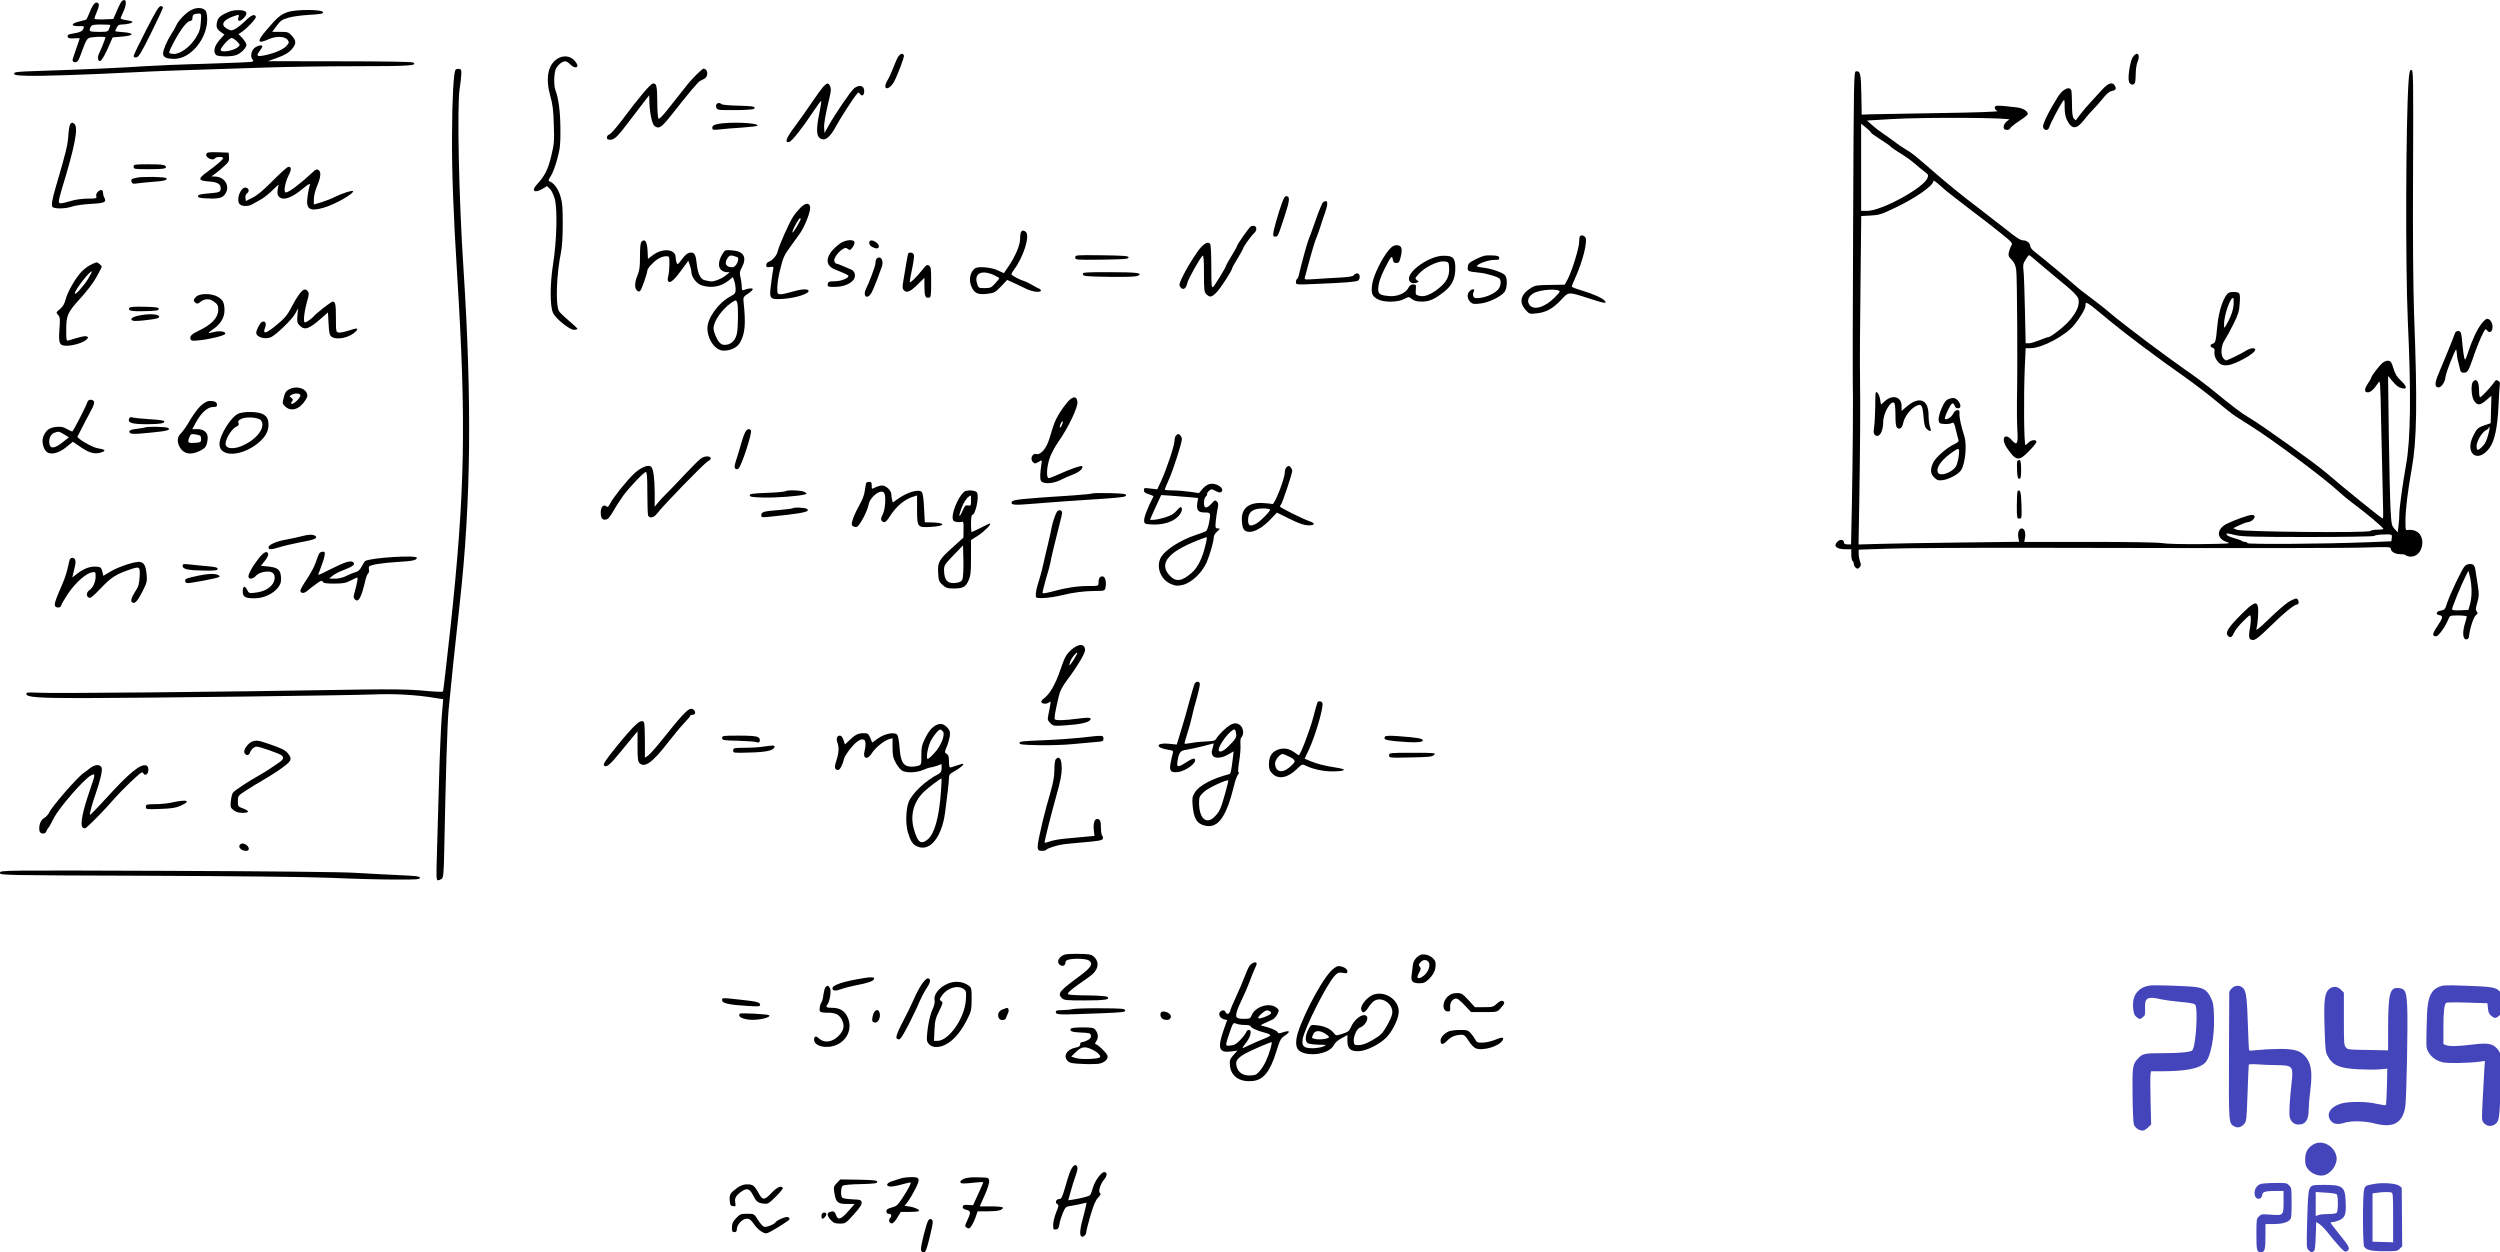 <svg height="1021.499pt" preserveAspectRatio="xMidYMid meet" viewBox="0 0 2039.1 1021.499" width="2039.1pt" xmlns="http://www.w3.org/2000/svg"><g transform="matrix(.1 0 0 -.1 0 1118.999)"><path d="m995 11182c-6-4-24-38-40-77l-31-70-77-3c-42-2-77 1-77 6s10 33 22 61c16 40 18 55 9 64-19 19-41-3-67-67-13-33-26-61-29-64-2-3-28-10-57-17-70-15-74-41-6-38 44 1 46 0 39-20-9-23-30-32-94-42-29-5-37-10-35-23 3-14 13-17 51-15 26 2 47 2 47 0 0-1-11-36-26-77-14-41-28-83-31-92-8-25 26-36 43-14 7 10 25 54 40 98 22 61 34 82 52 89 24 9 132 13 132 4 0-8-40-109-50-127-17-30-13-70 7-66 10 2 33 39 60 98l42 95 70 6c107 8 113 30 11 37-33 2-60 6-60 8s5 15 12 29c8 18 19 25 38 25 41 0 90 11 90 21 0 5-23 11-51 15-31 4-48 11-45 18 2 6 15 34 27 62 26 62 18 101-16 76zm-95-196c0-3-4-16-10-30-9-25-13-26-85-26-77 0-84 4-65 41 9 16 22 19 85 19 41 0 75-2 75-4z"/><path d="m1191 10943c-56-108-101-202-101-210 0-9 8-13 23-11 18 2 40 39 119 198 53 107 97 201 97 208 1 6-8 12-18 12-15 0-42-44-120-197z"/><path d="m1565 11111c-43-19-109-86-128-129-6-15-23-45-38-67-35-54-69-132-69-161 0-31 27-44 93-44 131 0 266 162 267 321 0 30-6 62-12 71-21 26-68 30-113 9zm73-101c-4-58-12-81-41-128-45-73-124-132-179-132-21 0-38 5-38 11 0 20 60 132 103 194 27 37 51 61 65 63 16 2 22 10 22 27 0 25 11 33 49 34 23 1 24 0 19-69z"/><path d="m1875 11097c-69-28-95-47-103-80-12-43-5-64 29-88l29-21-40-45c-42-48-53-96-28-121 15-15 127-16 165-1 39 14 83 59 83 83 0 11-15 35-32 54l-33 34 25 16c41 26 122 112 117 125-8 26-36 16-85-32-28-28-66-58-83-67-31-16-35-15-66 1-56 30-37 70 46 100 55 19 53 20 45-10-8-33 15-33 45-1 37 39 25 61-34 63-28 1-63-3-80-10zm58-245c27-28 27-29 8-46-34-31-141-48-141-23 0 21 70 97 89 97 9 0 29-13 44-28z"/><path d="m2345 11091c-56-19-85-44-174-149-79-92-72-114 23-71 61 27 133 23 153-8 13-19 12-24-14-51-28-30-112-63-195-77-44-7-48 4-18 42 11 14 20 30 20 34 0 16-37 9-64-12-28-22-36-75-15-96 8-8 6-13-7-17-11-3-179-10-374-16-195-5-420-15-500-20-146-11-524-28-875-39-160-5-190-8-190-21 0-12 20-16 110-18 107-4 491 9 880 29 183 10 401 17 1060 38 171 6 508 11 750 11 428 0 493 5 455 30-9 6-234 10-600 10l-585 1 80 29c59 22 89 39 113 66 40 46 40 70 3 112-28 30-34 32-96 32h-65l36 49c32 43 45 52 98 67 34 10 111 20 171 23 89 5 110 9 110 21 0 24-223 25-290 1z"/><path d="m7313 10703c-12-27-28-67-37-89-8-23-24-57-35-75-24-40-27-69-7-69 17 0 41 22 58 53 29 53 85 203 81 214-11 29-40 12-60-34z"/><path d="m17395 10723c-20-31-41-159-31-197 7-29 40-36 50-10 3 9 6 42 6 75s7 76 15 96c26 61-5 89-40 36z"/><path d="m4545 10710c-77-49-97-162-56-305 18-62 25-114 28-230 5-137 3-159-21-258-26-110-54-165-119-234-47-51-15-72 50-32l34 21 24-22c13-12 30-48 40-83 23-87 16-343-14-532-26-165-26-349 1-400 25-48 135-135 169-135 16 0 29 4 29 8s-32 34-71 67-75 68-80 78c-29 52-20 303 17 480 9 42 14 131 14 232 0 135-3 174-20 228-19 61-54 107-91 119-8 3-3 18 15 44 14 22 38 85 52 140 23 86 26 118 25 245-1 138-15 245-40 312-16 41-13 143 4 177 17 33 51 60 76 60 9 0 27-11 40-25 27-28 59-33 59-9 0 8-13 29-29 45-36 35-90 39-136 9z"/><path d="m3715 10620c-15-25-27-233-28-515-2-319 10-642 42-1160 75-1206 64-1771-55-2875-31-283-58-517-60-519-6-7-55-4-199 9-85 7-243 9-455 6-1214-21-2518-33-2655-26-75 4-90 3-90-10 0-27 94-34 455-34 506 1 2195 22 2383 30 157 7 340-3 492-28l70-11-12-141c-6-78-17-325-23-551-6-225-14-494-17-597-5-160-4-188 9-188 8 0 22 6 31 12 14 11 17 46 21 258 12 593 24 995 35 1120 16 171 53 528 91 870 92 821 100 1651 30 2735-37 566-53 1316-31 1460 6 33 11 83 13 110 3 45 1 50-19 53-11 2-24-2-28-8z"/><path d="m5677 10578c-29-29-68-73-87-99-19-25-75-96-125-158-72-91-91-109-96-94-4 10-8 72-8 138-1 127-7 149-37 143-20-3-118-120-250-297-47-62-94-116-105-118-10-3-19-14-19-24 0-14 7-19 28-19 34 0 61 27 161 160 40 52 91 119 114 149l42 54 2-64c3-85 22-171 41-186 35-28 56-15 135 85 148 188 222 275 237 282 46 21 55 30 58 55s-10 44-31 45c-4 0-31-23-60-52z"/><path d="m19645 10523c-22-322-26-1498-6-1948 28-603 23-969-14-1175-27-149-55-354-55-400 0-25-3-69-7-98l-6-54-26 28c-24 27-26 37-33 164-4 74-10 349-14 610l-6 474 28-34c37-45 54-58 82-66 47-13 46 13-2 58-36 33-50 56-64 103-15 50-22 60-43 63-14 1-34-7-49-20-28-25-90-107-90-120 0-4-11-24-25-44-32-47-33-74-2-74 23 0 49 24 84 76 18 28 18 21 25-346 4-206 10-462 13-567 4-106 4-193 1-193-10 0-306 239-465 376-89 76-523 387-626 447-65 38-128 86-325 247-41 33-128 98-194 143-169 118-495 363-606 456-52 45-129 105-170 135-42 30-103 78-136 108-75 66-264 223-315 262-22 16-39 37-39 47 0 26-28 49-60 49-20 0-56 23-130 83-57 45-173 135-258 200-86 64-211 166-280 225-220 190-236 204-282 230-25 14-63 40-85 57s-65 48-95 68-75 54-98 75l-44 39 204 12c268 16 995 12 956-6-30-14-52-48-44-69 7-18 45-18 52 0 3 8 37 35 75 60s69 50 69 55c0 25-39 49-90 55-162 19-180 19-180-2 0-11 10-23 23-28 12-5-189-12-468-16-269-4-524-9-565-10l-75-3-3 164c-3 170-8 195-44 189-17-3-18-47-23-1228-3-674-4-1254-3-1290 4-113 0-652-7-1002l-7-338h-29c-19 0-29 5-29 15 0 24-29 29-50 10-41-37-13-65 64-65h46v-44c0-25 5-48 10-51 6-3 10-14 10-24s7-24 16-31c12-11 18-11 31 2s14 22 4 49c-6 17-11 46-11 64v32l243 8c133 5 679 8 1212 7 1918-4 2523-3 2703 3 151 5 182 4 182-8 0-26 35-47 78-47 22 0 44-4 47-10 3-5 21-10 39-10 101 0 131 171 37 210-17 7-42 10-56 8-25-5-25-5-25 76 0 87 19 245 51 421 42 232 47 540 19 1270-7 212-11 625-8 1158 3 759 2 827-13 827-14 0-18-17-24-97zm-4385-414c0-4 33-28 74-54 41-25 80-53 87-61s42-32 78-54c36-21 91-60 121-87 31-26 68-57 83-68 25-18 27-24 18-47-30-80-375-268-491-268h-50v355 356l40-32c22-18 40-36 40-40zm590-455c19-18 114-92 211-166 97-73 217-166 267-207 85-69 90-75 77-95-7-11-16-36-20-53-6-28-2-38 23-62 21-22 32-44 37-83 8-51 12-803 6-1078-1-74 0-175 3-225 8-114-2-134-43-87-60 70-95 15-40-64 73-106 95-109 179-23 33 34 60 67 60 75 0 21-44 17-65-6-10-11-21-20-24-20-13 0-16 397-6 633l7 157h40c92 0 284 102 355 188 51 63 93 134 93 159 0 41 2 39 192-119 130-108 399-310 614-460 76-54 193-143 259-198 66-56 138-112 160-126s83-53 135-86c186-118 592-422 705-527 28-26 77-67 110-91 121-90 255-203 255-215 0-3-22-5-48-5s-53-5-59-11c-17-17-1048-7-1088 10l-30 13 50 24c28 13 55 23 62 24 50 1 90 60 40 60-26 0-130-37-202-71-87-42-89-121-5-149 43-14 31-15-215-18-151-1-280 2-308 8-29 6-258 10-587 10h-539l5 30c9 44-3 80-26 80s-35-36-27-80l6-29-477-6c-262-3-557-8-655-11l-178-5 6 348c8 485 9 796 6 1018-2 105 0 443 4 751l6 562 77 4c70 4 89 10 205 66 165 79 307 179 307 216 0 9 21-6 80-60zm745-580c22-19 85-72 139-117 197-161 221-185 221-225 1-46-22-93-75-156-40-48-153-136-174-136-6 0-38-11-71-25-33-13-72-25-87-25h-26l-6 273c-3 149-8 295-12 323-5 42-2 56 18 87 12 20 25 36 28 36s23-16 45-35zm1640-2249c48-12 162-15 590-15 312 0 535 4 540 9 6 5 33 10 60 11 86 3 87 3 83-27l-3-28-200-8c-355-14-975-18-975-7 0 5-8 10-18 10s-22 3-26 8c-4 4-33 14-64 23-31 8-58 21-60 27-5 15-1 15 73-3z"/><path d="m15298 7983c-1-4-3-57-3-118-1-60-5-133-9-160-6-40-5-53 7-63 33-28 67 25 67 105 0 71 60 177 89 158 7-3 11-44 11-99 0-71 4-97 15-106 20-17 41 1 49 43 10 46 56 109 98 132 50 27 58 16 67-85 6-70 11-85 30-102 30-24 36-17 22 23-6 18-11 60-11 93 0 128-76 158-178 70l-42-36v40c0 75-71 97-134 42l-34-30-8 47c-8 41-30 70-36 46z"/><path d="m15893 7935c-23-10-36-28-57-77-16-36-26-78-24-94 3-26 7-29 45-32 23-2 51 1 61 7 17 9 21 4 36-59 9-38 18-75 21-82 3-8-11-20-35-31-59-27-149-105-171-148-27-55-25-95 9-125 23-22 33-25 70-20 49 7 127 49 147 80 35 55 50 209 26 281-24 73-41 152-39 180 2 24-1 30-17 30-12 0-25-11-33-28-13-28-56-56-68-44-9 9 47 127 61 127 7 0 15-9 18-20 7-26 47-28 47-2 0 24-26 58-48 64-11 3-33 0-49-7zm84-459c-3-30-13-68-21-85-28-54-135-93-150-54-17 42 33 108 133 175 40 27 44 22 38-36z"/><path d="m16454 7427c-3-8-4-43-2-78 2-49 7-64 18-64 12 0 15 15 15 74 0 51-4 76-12 78-7 3-15-2-19-10z"/><path d="m16457 7184c-4-4-7-56-7-116 0-102 1-108 20-108 20 0 21 5 18 112-3 103-11 132-31 112z"/><path d="m6715 10483c-14-16-56-73-93-128-36-55-100-144-140-198-71-95-85-133-45-125 21 4 110 117 195 246 34 51 63 90 66 88 2-3-3-38-11-78-35-164-30-222 20-234 32-9 72 30 114 110 31 58 136 222 167 258 14 17 16 17 28 0 17-24 37-4 32 34-4 38-43 44-81 14-28-22-156-210-212-311l-30-54-3 39c-3 37 10 110 45 255 11 48 13 69 4 87-14 31-24 30-56-3z"/><path d="m17145 10458c-26-29-68-75-94-103-26-27-62-70-81-95s-36-47-38-50-10 4-18 14c-10 14-14 49-14 117 0 54-3 104-6 113-14 36-70 9-109-53-74-118-126-225-121-247 9-34 44-32 52 2 7 26 81 167 110 209 13 17 14 12 14-48 0-47 6-79 19-106 41-80 78-79 143 5 24 31 58 70 76 87 17 17 51 55 74 84 28 36 51 56 70 60 35 7 42 17 28 43-19 35-53 24-105-32z"/><path d="m5847 10343c-15-15-6-43 16-48 12-3 83-4 157-3 112 3 135 6 135 18s-22 15-130 18c-71 1-134 7-139 12-12 12-30 13-39 3z"/><path d="m573 10178c-6-7-13-51-16-98-6-78-17-125-102-415-29-99-36-140-29-160 8-20 107-20 165 1 24 8 92 18 151 21 113 6 129 14 108 53-6 10-10 28-10 39 0 12-6 21-14 21-23 0-47-30-41-51 6-17 0-19-67-19-40 0-98-7-128-16-98-28-110-29-110-6 0 12 11 56 24 99 107 350 136 499 104 531-15 15-23 15-35 0z"/><path d="m5853 10178c-33-7-43-14-43-30 0-18 4-19 58-14 31 4 112 11 180 15 68 5 126 11 129 15 24 24-230 35-324 14z"/><path d="m1683 9934c-11-29 55-61 72-34 8 12 65 13 65 1s-49-54-127-111c-81-58-79-73 8-80 73-5 99-20 99-56 0-31-8-34-103-42-63-5-82-10-82-22s16-16 70-18c102-5 133 3 155 41 38 63-9 136-88 137l-27 1 30 22c17 12 49 40 73 61 37 34 43 44 40 75l-3 36-88 3c-74 2-88 0-94-14z"/><path d="m1090 9830c0-19 7-20 119-20 133 0 158 5 140 26-9 11-42 14-135 14-117 0-124-1-124-20z"/><path d="m2225 9716c-76-77-127-120-165-138l-55-28-3 26c-2 16 3 31 14 38 22 16 12 46-15 46-38 0-73-89-51-129 12-24 71-29 106-8 12 6 41 23 65 36 24 12 68 46 97 75l54 51-7-41c-5-31-2-45 10-58 35-35 101-13 196 66 50 42 65 47 54 21-4-10-11-47-16-82-16-108 14-129 132-95 91 27 239 110 239 134 0 11-86-15-146-45-28-15-79-34-113-45l-61-18v44c0 25 11 71 25 104 32 75 36 118 13 133-15 10-25 5-60-29-91-85-183-154-207-154-20 0-7 78 22 137 26 51 25 74-1 72-9 0-66-51-127-113z"/><path d="m1117 9741c-45-9-51-15-43-37 5-13 14-15 44-10 20 3 78 9 129 13 92 6 124 15 109 30-10 11-191 14-239 4z"/><path d="m10432 9463c-22-71-42-145-45-165-5-33-3-38 14-38 22 0 23 2 78 171 42 127 44 159 11 159-14 0-26-28-58-127z"/><path d="m10792 9541c-7-4-35-71-61-147-27-76-53-150-60-164-9-21-60-206-78-288-3-12-9-25-14-28s-9-15-9-26c0-20 3-21 158-14 235 9 336 17 350 28 20 17 15 58-8 58-10 0-23-6-27-14-6-10-38-16-113-20-58-3-147-8-199-12-94-6-94-6-87 17 4 13 22 80 40 149 19 69 41 143 51 165 9 22 23 60 31 85 7 25 25 78 39 118 31 86 27 119-13 93z"/><path d="m6531 9498c-18-18-46-51-61-74-30-43-118-240-127-285-6-31-44-75-73-84-11-4-20-15-20-27 0-17 5-20 31-16 29 4 30 3 25-21-3-14-11-68-17-118-16-123-12-127 96-121 108 7 224 45 209 69-9 15-65 10-134-11-36-11-77-20-92-20-27 0-28 2-28 56 0 30 11 101 26 156 21 87 33 111 78 172 29 39 67 92 84 117 39 58 84 175 80 209-5 38-38 37-77-2zm-1-95c0-14-61-115-66-110-3 3 4 25 17 49 29 57 49 83 49 61z"/><path d="m10203 9344c-12-5-113-148-113-160 0-4-20-40-45-81-25-40-45-77-45-80 0-12-91-161-105-173-13-11-15 10-15 161 0 96-4 180-9 188-17 27-58 3-103-61-72-102-148-242-148-272 0-7 7-19 15-26 20-17 41 1 49 41 6 32 108 213 126 224 7 4 10-46 10-144 0-138 2-153 20-171 29-29 44-25 87 20 34 38 123 175 123 192 0 4 20 41 45 81 25 41 45 78 45 81 0 12 63 100 88 123 36 33 18 75-25 57z"/><path d="m8326 9294c-3-9-6-34-6-57 0-47-41-143-97-224l-35-51-52 24c-51 24-157 33-182 16-45-31-56-104-25-162 23-44 52-55 127-46 54 7 63 12 109 60l50 53 55-25c30-14 77-36 103-49 50-24 117-31 117-13 0 6-8 14-17 17-10 4-34 16-53 28s-46 25-60 30c-43 13-110 48-110 58 0 6 10 24 23 41 72 96 127 265 97 301-16 19-36 19-44-1zm-225-345c27-12 49-25 49-28 0-4-15-24-34-44-30-33-39-37-84-37-49 0-51 1-62 35-27 83 31 116 131 74z"/><path d="m12887 9263c-4-3-7-25-7-48 0-47-59-238-94-304l-23-43-119-2c-106-1-123-4-156-24-85-53-101-115-46-178 32-36 33-36 90-30 78 8 130 36 199 108 66 70 56 70 232 13 124-40 147-44 126-18-19 22-92 55-188 84-45 13-81 27-81 32 0 4 13 37 29 72 62 136 103 304 81 330-13 16-32 20-43 8zm-179-441c21-7 20-9-25-56-82-84-176-111-209-61-21 32-9 65 32 92 38 24 153 39 202 25z"/><path d="m5232 9218c-8-8-12-49-12-119 0-85-4-117-20-154-24-56-26-108-4-125 12-11 17-11 28 1s56 142 56 162c0 17 46 68 82 92 20 14 51 25 68 25 30 0 30 0 30-63 0-34-4-76-8-92-5-17-7-36-5-42 11-31 43-8 103 73l64 87 12-34c7-19 13-45 13-59 2-42 46-98 89-109 79-23 151-9 214 40l36 29 11-32c6-17 11-47 11-67 0-32-4-38-43-59-97-51-187-176-187-259 0-93 65-183 132-183 60 0 112 26 135 68 40 72 47 149 28 328-4 39-2 43 35 68 22 14 40 31 40 37 0 11-35 8-72-6-15-6-18-1-18 26 0 19-5 53-10 76-9 36-7 49 10 80 45 84 17 134-79 141-57 4-58 4-78-29-33-54-38-104-13-129 11-11 32-20 46-20h26l-30-25c-35-29-102-55-129-50-10 2-29 6-43 9-35 7-57 50-66 126-8 79-18 100-47 100-27-1-45-14-82-64-25-33-30-36-36-20-4 11-8 31-8 46-2 66-104 77-183 19l-43-32-3 63c-4 78-21 105-50 76zm781-125c24-13-9-83-39-83-54 0-70 32-38 78 12 17 21 21 42 16 15-4 30-9 35-11zm1-375c8-33 7-196-3-246-11-54-43-89-87-94-25-3-39 1-54 17-24 25-50 87-50 117 0 59 71 159 150 212 32 21 36 20 44-6z"/><path d="m6849 9202c-114-85-131-172-41-209 85-34 112-47 112-54 0-19-58-42-109-43-50-1-56-3-59-23-3-22 0-23 58-23 66 0 128 24 153 60 20 29 10 70-22 82-14 6-45 19-68 29-24 11-47 19-52 19s-13 9-16 20c-7 23 33 78 72 100 18 11 25 10 39-1 14-12 19-10 35 10 11 13 19 32 19 42 0 31-76 25-121-9z"/><path d="m7090 9211c0-21 15-35 48-45 34-11 42 21 11 45s-59 24-59 0z"/><path d="m11328 9151c-57-67-127-211-136-280-10-74-1-99 48-123 50-26 159-24 211 2 40 21 40 21 66 0 19-14 40-20 80-20 61 0 104 19 180 79 66 52 93 107 93 193 0 85-18 103-99 102-110-1-287-123-279-192 3-28 32-40 66-27 16 6 16 8-1 20-17 13-17 15 16 52 48 53 153 105 203 101 35-3 39-6 42-32 8-70-8-117-55-163-67-64-137-98-183-87-34 9-35 10-32 52 3 39 2 42-22 42-17 0-29-8-38-27-21-44-92-74-157-68-85 8-95 17-88 80 3 33 21 83 47 136 56 111 64 120 70 83 4-23 11-29 29-29 21 0 26 7 37 55 15 66 5 90-36 90-21 0-37-10-62-39z"/><path d="m7406 9118c-2-7-9-43-15-80-6-38-16-97-22-133-9-51-9-68 1-80 23-28 53-16 112 42l58 57v-69c0-78 8-99 36-93 17 3 19 14 19 127 0 108-2 125-18 135-15 9-22 5-45-24-55-70-112-125-112-109 0 8 9 58 20 109 11 52 18 102 14 112-6 20-43 25-48 6z"/><path d="m8770 9090c0-20 4-20 218-18 185 3 217 5 217 18s-32 15-217 18c-214 2-218 2-218-18z"/><path d="m12040 9077c-58-29-65-36-68-64-4-36 0-37 94-47 60-6 156-35 166-50 16-23 7-67-17-92-40-40-125-70-181-65-18 2-25 30-14 52 14 24-11 27-34 3-22-22-20-60 5-85 19-19 29-21 81-15 68 7 167 54 199 94 22 29 26 108 7 135-18 23-111 56-180 64-32 3-55 10-52 14 12 20 96 49 139 49 39 0 46 3 43 18-3 14-15 17-63 19-50 2-71-3-125-30z"/><path d="m7146 9074c-3-9-6-24-6-34 0-19-49-152-77-207-28-57 8-89 42-37 9 14 30 63 47 108 16 44 34 93 40 109 14 37 3 77-21 77-10 0-22-7-25-16z"/><path d="m738 9029c-21-10-52-34-70-52-48-48-116-165-132-227-10-39-23-61-47-81-33-27-33-28-15-48 16-17 17-31 11-114-9-119-1-137 59-137 55 0 140 27 162 51 16 17 16 19 0 25-14 6-46-2-148-33-16-5-18 3-18 78 0 128 10 149 114 264 55 60 109 131 134 177 23 42 42 79 42 82 0 10-32 36-43 36-7-1-29-10-49-21zm-21-116c-35-57-107-136-107-117 0 29 126 191 139 179 2-2-13-30-32-62z"/><path d="m8832 8953c3-16 23-18 216-21 144-2 219 1 234 9 42 22-7 29-230 29-207 0-223-1-220-17z"/><path d="m2439 8788c-17-24-42-65-56-93-40-78-61-103-141-167-78-62-100-65-80-10 14 35 2 57-24 47-16-6-48-66-48-90 0-36 78-57 123-34 47 25 169 144 193 188l25 46-5-59c-4-52-2-61 19-82 40-40 75-28 172 57l58 51 5-92c4-76 8-94 24-106 44-32 153-7 200 45 24 27 9 28-65 3-30-10-64-16-76-14-22 3-23 7-23 112 0 117-4 140-26 140-13 0-134-94-159-124-13-16-58-46-67-46-18 0-7 92 25 202 7 28 7 41-3 53-20 24-38 18-71-27z"/><path d="m18182 8803c-40-16-85-141-97-273-11-120-15-138-36-143-24-6-25-27-1-34 13-3 17-12 14-36-2-22 4-43 20-67 35-52 87-53 184-5 81 39 137 82 128 96-10 16-44 9-86-18-37-23-141-73-153-73-2 0-11 7-19 16-26 26-21 106 10 151 14 21 46 79 71 130 39 79 47 103 51 169 4 58 2 78-9 85-15 9-56 11-77 2zm36-101c-4-39-17-81-41-128-36-68-36-69-37-32 0 73 48 218 74 218 5 0 6-25 4-58z"/><path d="m1600 8770c-24-24-25-34-5-50 12-10 20-8 41 9 32 25 71 27 104 4 34-23 40-33 40-70 0-63-52-119-156-169-60-28-79-47-70-70 5-14 16-16 69-10 90 9 210 39 214 53 7 19-46 27-91 15-23-6-42-9-44-7s14 15 36 30c61 40 95 98 93 158-2 61-12 80-55 106-47 29-147 30-176 1z"/><path d="m1055 8679c-15-23 15-30 126-27 93 2 114 6 114 18s-21 16-117 18c-78 2-119-1-123-9z"/><path d="m1131 8616c-56-12-76-31-46-42 10-4 62-1 117 6 82 10 98 15 96 29-4 20-88 24-167 7z"/><path d="m20241 8551c-35-44-77-133-111-236-21-64-24-68-31-42-4 15-10 62-14 105-9 100-12 112-36 112-11 0-22-8-25-17-9-28-99-250-134-331-33-76-33-112 0-112 23 0 54 46 56 85 2 17 22 77 46 135 41 101 43 104 46 65 1-22 6-56 12-75 5-19 12-47 15-62 4-21 11-28 29-28 32 0 39 11 77 120 17 52 47 129 66 170 32 69 35 73 48 56 21-28 45-13 45 28 0 35-21 66-45 66-7 0-27-17-44-39z"/><path d="m20172 8078c-21-21-15-126 9-159 27-38 47-37 98 7l42 36-3-112-3-112-45-15c-58-20-67-27-96-85-74-146 32-232 130-104 43 57 67 169 75 351 4 88 9 166 11 173 3 8-3 19-13 25-16 10-22 8-35-13-24-36-103-120-113-120-5 0-9 26-9 58 0 51-11 82-30 82-3 0-11-5-18-12zm123-433c-14-55-30-84-64-112-23-20-31-15-31 18 0 39 42 111 75 129 14 7 25 18 25 23 0 6 2 8 5 5s-1-31-10-63z"/><path d="m2359 8015c-28-15-36-29-49-84-7-29-5-37 17-57 48-45 117-23 164 52 18 29 20 40 10 60-19 42-91 57-142 29zm91-51c0-20-59-76-72-68-5 3-4 12 4 21 10 12 9 17-6 28-17 13-17 14 1 24 29 17 73 14 73-5z"/><path d="m8708 7912c-19-22-51-66-71-99-35-61-38-70-78-201-24-81-71-135-108-125-31 8-51-41-27-65 16-16 18-16 46 0 29 17 29 17 25-10-12-81-14-126-5-143 16-29 97-26 160 6 27 14 74 34 105 46 50 19 85 52 71 67-8 7-89-21-185-64-41-19-80-34-87-34-21 0-18 86 6 159 11 35 43 96 74 140 78 111 158 277 154 321-4 51-35 52-80 2zm-48-192c-16-31-23-18-8 15 7 15 14 23 16 17s-2-21-8-32z"/><path d="m714 7913c-12-38-118-243-125-243-4 0-24 10-44 21-28 17-47 20-86 17-54-6-80-23-103-72-18-38-8-99 22-129 32-31 99-16 164 37l52 43 63-43c73-50 116-61 169-44 43 14 33 24-34 35-41 7-166 80-160 94 59 115 90 176 113 217 17 30 26 57 22 67-8 22-46 22-53 0zm-191-266 39-24-53-42c-66-52-102-54-107-4-4 39 12 71 41 83 33 13 38 12 80-13z"/><path d="m1638 7881c-24-22-63-75-88-118-24-43-57-90-72-105-33-31-37-72-11-117 32-54 88-65 160-30 48 23 58 36 66 92 8 53-24 87-84 87h-41l32 58c42 76 93 122 137 122 26 0 33 4 33 19 0 21-19 31-60 31-18 0-43-13-72-39zm-29-237c26-5 31-11 31-34 0-26-3-28-46-32-59-4-66 1-52 40 13 34 17 36 67 26z"/><path d="m1944 7816c-61-27-153-175-154-248 0-110 182-104 320 12 54 46 80 92 80 145 0 49-15 74-55 91-43 18-150 18-191 0zm184-54c40-51-21-143-133-199-80-41-155-37-155 6 0 46 54 130 93 144 13 5 16 13 12 27-5 16 0 23 27 35 41 18 137 10 156-13z"/><path d="m1053 7775c-13-34 23-45 146-45 110 0 155 9 137 27-4 4-58 11-119 14-62 4-122 10-134 14-17 5-25 3-30-10z"/><path d="m1185 7704c-6-2-37-8-70-12-43-5-60-11-60-22 0-22 27-24 172-9 139 13 169 22 143 39-15 9-164 13-185 4z"/><path d="m6077 7663c-8-16-22-55-31-88s-26-90-38-127c-17-52-20-70-11-79s16-9 27 0c24 20 113 292 101 310-11 19-34 12-48-16z"/><path d="m9592 7638c-7-7-12-26-12-43 0-37-65-232-109-328l-32-68-54 6c-51 7-55 6-55-13 0-16 10-24 40-33 22-7 39-15 38-18-50-96-80-176-76-202 3-22 8-24 66-27 85-4 166 20 209 63 31 31 43 68 25 79-4 2-20-11-35-29-21-26-44-39-93-55-36-11-79-20-95-20h-29l16 38c9 20 29 66 46 101l29 63 92-6c51-4 118-9 151-12l58-6-6-39c-9-59 6-79 59-79 51 0 52-2 35-91-6-29-16-57-23-61-6-4-41-17-77-29-142-47-270-132-297-197-33-80 10-176 94-208 35-14 50-14 92-4 71 17 159 102 195 188 28 69 56 168 56 201 0 12 12 33 28 46 26 23 26 24 5 25-20 0-21 4-17 58 3 31 10 77 15 101 8 36 7 47-5 60-15 14-19 12-45-17-41-44-61-42-61 7 0 22 6 44 15 51 8 7 13 16 10 20-2 4 5 16 16 26 19 17 21 17 55-1 25-13 38-15 46-7 17 17 2 41-34 57-46 19-83 9-119-32l-30-35-75 11c-41 6-104 11-139 11-36 0-65 3-65 6 0 4 15 41 34 83 35 78 106 298 106 330 0 16-18 41-30 41-3 0-11-5-18-12zm242-887c-26-112-63-188-113-232-79-70-129-78-178-26-94 97-21 192 222 288 39 15 73 28 77 28 3 1 0-26-8-58z"/><path d="m5714 7448c-17-13-79-75-138-138s-124-131-144-150-49-50-64-69l-28-34v114c-1 120-11 194-28 211-22 22-83-2-140-55-61-58-170-194-196-245-14-27-20-31-32-21-22 18-44-7-44-50 0-47 12-64 41-59 18 2 34 21 65 75 22 39 59 95 81 125 56 74 166 188 181 188 9 0 12-41 12-169 0-93 3-176 6-185 10-27 48-19 74 16 46 62 383 409 412 424 16 8 28 21 25 27-7 21-51 19-83-5z"/><path d="m10492 7378c-7-7-12-26-13-42 0-51-83-262-100-257-8 2-43 6-79 8-112 7-175-43-171-138 1-28 6-60 12-70 29-55 126-24 214 67l60 63 105-52c78-38 117-51 150-52 56 0 62 16 12 33-56 19-242 112-242 120 0 5 4 12 9 18 11 12 91 251 91 273 0 16-18 41-30 41-3 0-11-5-18-12zm-133-344c8-7-75-94-111-114-51-28-68-21-68 29 0 53 26 83 81 91 38 6 87 3 98-6z"/><path d="m7066 7252c-3-5-8-33-12-63-4-34-20-76-42-114-19-33-43-83-53-112-15-44-15-54-4-63 8-7 22-10 32-8 22 4 88 127 97 180 12 70 111 140 130 92 13-35 6-130-14-169-15-29-17-42-9-52 20-23 36-14 67 35 50 81 123 142 194 162l28 9v-114c0-145 3-149 110-143 126 7 129 35 4 37l-51 1-6 116c-3 71-10 121-18 130-24 29-125-2-205-62l-32-23-6 22c-3 12-6 32-6 45 0 31-43 72-75 72-14 0-39-7-55-15-30-16-30-16-30 15 0 23-4 30-19 30-11 0-22-4-25-8z"/><path d="m6406 7183c-4-4-71-10-149-13-117-4-142-8-142-20s20-16 110-18c100-3 290 11 339 25 19 5 19 6 1 19-20 15-146 20-159 7z"/><path d="m7873 7184c-39-16-103-148-103-211 0-26 5-34 25-39 14-3 34-4 45-1 19 5 20 0 19-61l-1-67-83-75c-117-105-128-124-123-212 3-64 7-73 36-99 27-24 41-29 87-29 79 0 102 12 125 66 17 38 20 69 20 187v142l58 37c51 33 115 98 96 98-4 0-38-16-75-35-38-19-71-35-74-35s-5 32-5 70c0 39 4 70 10 70 26 0 58 146 39 182-9 17-65 24-96 12zm47-78c0-40-2-43-24-39-21 4-27-2-45-43-28-63-36-52-11 15 18 50 40 85 65 103 15 11 15 11 15-36zm-69-638c-7-19-19-27-51-32-70-11-100 21-100 106 0 37 7 47 78 120l77 80 3-125c1-68-2-135-7-149z"/><path d="m8908 7165c-3-3-75-10-159-16-420-27-485-34-495-51-16-26 17-30 143-19 70 6 200 16 288 22s237 16 330 22c139 10 170 15 170 27s-23 15-136 18c-74 1-138 0-141-3z"/><path d="m6468 7045c-3-3-54-10-114-15-126-10-144-15-144-41 0-23-13-23 194 0 165 19 207 31 176 51-16 10-103 14-112 5z"/><path d="m8623 7018c-14-17-40-93-48-143-4-22-17-83-30-135s-29-120-35-150-21-89-34-130c-23-70-30-106-27-139 1-17 116-10 211 14 93 23 183 34 272 35 73 0 78 1 84 24 10 43 1 91-20 94-23 5-36-14-36-50 0-28 0-28-93-28-86 0-183-16-309-51-26-7-50-10-53-7-4 3 7 50 23 105 17 54 33 114 37 133 7 43 49 218 76 320 11 41 21 84 22 95 2 23-25 32-40 13z"/><path d="m2455 6815c-27-7-81-19-120-26-79-13-145-42-145-64 0-19 23-19 80-1 40 13 108 29 250 57 53 11 72 26 50 39-20 13-55 11-115-5z"/><path d="m2108 6633c-52-66-87-132-81-150 7-21 38-15 61 11 25 29 98 44 131 27 30-16 28-70-3-104-32-35-72-53-133-61-51-6-53-6-68 24-19 37-35 31-35-15 0-44 20-55 97-55 73 0 151 36 190 87 22 28 27 45 25 81-3 64-25 83-102 91l-62 6 31 39c18 22 30 47 29 55-7 34-36 20-80-36z"/><path d="m2602 6673c-5-10-17-42-27-71-9-29-41-89-71-134-30-44-54-86-54-94 0-26 30-27 58-2 15 13 47 39 72 56 37 27 45 30 53 17 6-12 28-15 93-15 70 0 93 4 134 25 27 14 52 25 54 25 7 0-2-51-20-115-13-44-12-51 2-65 28-27 51 15 84 155 6 27 16 52 21 56 6 3 10 15 9 25-1 11-2 24-1 30 1 16 105 33 243 41 111 6 148 14 148 33 0 25-377 1-421-26-5-3-18-23-29-45-14-26-29-41-48-45-15-4-48-17-74-30-31-16-64-24-95-24l-48 1 29 24c16 13 55 33 85 44 68 25 96 44 87 59-17 27-64 13-207-59-42-22-79-39-82-39-2 0 6 27 20 61 13 33 27 76 30 95 5 30 3 34-15 34-12 0-25-8-30-17z"/><path d="m565 6613c-20-92-30-125-57-188-62-143-69-168-55-183 15-14 47-6 47 12 0 6 25 48 55 94 60 89 148 167 196 174 28 4 29 3 29-34 0-44-21-90-49-110-26-18-30-48-9-61 15-10 30 2 100 75 83 87 125 114 227 149 92 32 94 31 90-54-4-61-9-81-37-123-32-51-39-78-23-88 21-13 43 11 82 88 38 75 40 85 35 139-7 71-19 95-51 103-35 9-177-37-246-79l-56-34-9 36c-8 32-13 36-44 39-50 5-102-13-155-53l-45-35 6 27c3 16 10 44 15 64 11 45 3 69-22 69-12 0-21-9-24-27z"/><path d="m1490 6573c0-26 49-36 185-37 83-1 100 2 100 14 0 11-18 16-75 21-41 3-105 10-142 14-64 7-68 7-68-12z"/><path d="m20104 6573c-23-23-122-232-145-303-15-50-20-55-50-60-39-6-47-33-11-38 31-5 28-21-19-91-41-61-43-81-9-81 19 0 76 79 99 138 13 32 14 32 82 32 38 0 69-4 69-8 0-5-7-32-16-61-21-70-16-126 11-126 14 0 21 8 23 25 7 65 37 156 56 172 16 13 18 19 7 31-10 12-9 26 5 73 14 49 15 68 4 138-21 143-22 151-32 164-15 18-54 15-74-5zm55-203c1-36-5-85-13-110l-13-45-67-3c-45-2-66 1-66 9 0 15 75 199 107 262l26 52 13-50c7-28 13-79 13-115z"/><path d="m1619 6495c-100-22-109-25-109-41 0-8 6-17 13-20 15-5 254 40 265 50 12 13-23 26-68 25-25-1-70-7-101-14z"/><path d="m18666 6280c-27-17-98-79-159-138-78-76-108-100-103-82 12 40 19 156 12 184-11 45-40 30-139-69-104-104-130-146-104-172 19-19 33-11 51 30 7 18 40 58 72 90 58 56 59 57 62 31 2-15-1-55-7-89-13-75-8-95 27-95 19 0 54 28 136 108 117 115 200 182 223 182 19 0 13 44-7 48-8 1-37-11-64-28z"/><path d="m8736 5888c-41-38-51-56-87-161-41-120-87-199-136-235-15-11-23-24-19-30 10-16 49-15 65 1 14 13 14 3-8-102-8-40-7-46 16-69 24-24 28-25 125-18 112 7 182 22 198 41 19 23-5 26-102 13-107-14-174-16-184-5-7 7 1 56 31 185 11 48 28 80 73 141 75 99 142 211 142 237 0 57-54 57-114 2zm23-77c-35-55-46-61-29-15 11 29 50 77 57 70 2-2-11-27-28-55z"/><path d="m9741 5607c-5-13-23-77-41-142-17-66-48-171-67-234l-35-114-68 7c-105 9-108-33-4-49 41-6 45-9 40-28-4-12-11-46-17-75-14-70-2-86 59-79 68 8 162 81 136 107-7 7-27-1-64-25-72-47-84-46-76 5 11 73 24 89 75 95 25 4 85 17 133 29l88 23-6-26c-3-14-8-32-10-39s1-22 6-33c15-28 73-25 128 7l44 26-6-53c-13-109-18-130-29-133-139-36-243-91-280-148-22-34-24-47-20-101 9-116 36-159 109-173 102-19 169 79 230 331 9 39 24 78 32 88 8 9 11 17 5 17-7 0-5 31 4 88 8 48 13 110 11 138-3 33 0 54 9 62 19 19 16 69-7 92-34 34-72 26-132-29-29-27-59-60-66-73-11-20-21-23-77-25-35-1-89-6-121-12s-59-9-62-7c-2 3 8 40 22 83s31 103 37 133 24 102 41 158c16 57 27 110 24 118-8 22-36 16-45-9zm341-399c5-33-1-43-66-109-38-38-76-51-76-26 1 44 96 167 129 167 5 0 11-14 13-32zm-88-485c-35-126-46-151-83-190-69-75-131-22-131 111 0 44 4 53 39 86 34 33 188 105 200 94 1-1-9-47-25-101z"/><path d="m10746 5462c-3-5-19-62-36-128-27-102-104-304-117-304-2 0-19 11-36 24-44 32-89 39-138 20-48-20-69-56-69-119 0-38 5-52 29-76 48-48 124-34 196 36 44 43 47 44 73 31 60-30 148-49 226-48 106 2 117 17 24 31-97 15-153 30-210 53l-47 20 36 76c54 118 121 347 109 378-6 15-32 19-40 6zm-230-444c58-29 58-40-4-91-59-48-112-30-112 38 0 26 39 75 61 75 6 0 31-10 55-22z"/><path d="m5564 5353c-30-32-99-115-153-184-55-69-111-133-125-142l-26-17v134c0 74-3 141-6 150-17 43-73-5-226-194-90-111-111-143-101-154 19-19 48 5 133 110 52 64 105 128 117 142l23 27v-122c0-97 3-125 16-137 42-42 107 5 234 170 45 58 103 128 131 157 27 28 49 55 49 59s9 8 21 8c30 0 22 44-9 48-18 3-37-11-78-55z"/><path d="m7618 5265c-25-17-47-47-70-92-29-59-33-78-33-144 0-77 0-77-30-86-16-5-47-8-67-5-53 6-73 44-81 156-3 48-12 95-19 103-21 25-101 10-157-30l-47-34-16 39c-15 34-20 38-53 38-45 0-69-12-116-57l-37-35-12 36c-8 24-18 36-30 36-23 0-32-24-20-56 15-38 12-85-8-147-19-57-15-77 15-77 14 0 38 46 47 92 4 15 29 54 56 87 48 58 86 81 109 66 13-8 14-49 3-90-18-63 23-77 58-20 27 44 99 103 139 115l31 9v-77c0-65 5-85 28-127 15-27 38-55 52-62 37-19 119-15 169 7 24 11 51 20 60 20 9 1 33 7 54 14l37 14v-34c0-26-6-36-27-48-105-54-210-153-241-226-23-57-27-177-8-245 23-77 40-104 80-120 102-43 198 77 225 281 20 153 31 249 31 279 0 25 7 34 44 54 46 24 87 61 69 61-6 0-30-7-53-15s-46-15-51-15-9 22-9 50c0 38-4 53-19 62-18 11-18 12 1 57 10 24 21 63 25 86 4 34 1 46-18 68-35 39-67 42-111 12zm73-41c21-25-16-119-70-176-24-27-48-48-54-48-16 0-1 92 23 143 21 44 65 97 80 97 4 0 13-7 21-16zm-16-486c-14-209-52-346-106-393-57-47-83-29-114 79-33 113-5 222 77 304 37 36 136 112 147 112 2 0 0-46-4-102z"/><path d="m5890 5171c0-19 9-20 133-23 72-2 140-7 149-12 26-12 37 23 13 40-14 10-56 14-157 14-130 0-138-1-138-19z"/><path d="m8815 5173c-66-7-205-17-310-21-159-6-190-9-190-22s25-15 155-18c85-2 207 2 270 8s148 14 188 17c68 5 72 7 72 29 0 28-3 28-185 7z"/><path d="m11296 5181c-13-21 3-28 81-36 144-14 228-12 228 5s-44 24-206 36c-68 5-98 3-103-5z"/><path d="m2054 5140c-30-12-65-60-62-84 4-27 36-33 45-9 10 30 35 53 57 53 25 0 184-56 203-71 22-19 15-35-29-64-24-16-54-36-68-46s-54-35-90-55c-86-48-194-120-209-138-7-8-15-39-18-69-5-50-3-55 22-75 19-15 42-22 71-22 59 0 62 14 9 35-44 16-45 18-45 60 0 43 1 45 68 88 37 24 96 61 132 81 36 21 93 56 127 79 112 77 121 92 82 141-22 28-52 43-167 82-77 26-95 28-128 14z"/><path d="m6225 5100c-27-5-94-9-147-9-93-1-98-2-98-22 0-21 3-21 138-17 136 4 190 16 200 46 4 13-15 14-93 2z"/><path d="m11330 5029c0-20 3-21 175-17 150 3 177 5 192 21 16 16 8 17-175 17-188 0-192 0-192-21z"/><path d="m8612 4998c-7-7-12-42-12-86 0-56-9-104-34-191-19-64-47-168-62-231-53-227-53-240-4-240 16 0 31 4 34 9 8 12 93 39 142 45 21 3 101 10 176 17 106 9 138 15 143 27 3 9 1 20-5 26-5 5-10 31-10 57 0 60-7 79-31 79-23 0-33-36-27-95l5-43-66-6c-36-3-109-10-161-15-52-4-114-15-137-24-24-9-43-13-43-9 0 17 56 240 96 382 32 112 44 173 44 221 0 58-10 89-30 89-3 0-11-5-18-12z"/><path d="m755 4938c-11-6-22-14-25-17s-24-19-46-34c-52-35-264-279-284-326-6-14-24-34-40-43-29-16-46-63-38-105 4-25 46-30 55-6 3 10 12 25 19 33s26 43 43 77c42 84 247 320 304 349 36 19 36 11-7-113-63-180-85-293-61-313 13-10 19-9 36 6 56 50 143 140 209 216 82 93 223 228 238 228 6 0 12-5 14-12 2-6 12-9 21-5 22 8 23 65 2 73-46 18-139-57-331-269-69-76-128-136-130-134-6 5 18 94 46 172 38 109 57 191 49 213-9 24-41 29-74 10z"/><path d="m1405 4645c-33-8-95-14-137-14-73-1-78-2-78-22 0-21 3-21 118-17 90 3 128 9 163 25 93 41 58 56-66 28z"/><path d="m1953 4294c-8-21 21-44 54-44 45 0 16 59-30 60-10 0-20-7-24-16z"/><path d="m0 4071c0-20 0-20 1193-24 755-3 1307-9 1507-17 173-8 407-14 520-14 176-1 205 1 205 14 0 12-29 16-170 22-93 4-255 13-360 19-119 7-696 13-1542 16-1353 5-1353 5-1353-16z"/><path d="m8656 3389c-29-23-34-50-11-69 19-16 45-6 45 18 0 14 9 21 31 26 54 11 143 6 162-9 35-26 17-56-73-123-170-125-187-145-149-183 17-17 34-19 187-19 164 0 215 8 182 30-8 5-78 10-155 11-77 0-149 4-159 8-20 8 12 35 171 146 74 52 86 119 31 165-19 16-39 19-129 20-93 0-110-3-133-21z"/><path d="m11585 3401c-34-15-60-51-62-90-2-20-6-53-9-74-8-50 7-67 62-67 38 0 50 6 83 39 40 40 56 84 49 131-6 42-80 79-123 61zm63-53c28-28-2-101-51-127-37-20-45-7-23 34 16 28 17 37 6 50s-10 19 5 35c20 23 45 26 63 8z"/><path d="m10192 3313c-10-16-29-57-42-93s-43-105-66-155c-23-49-46-102-49-117-8-30-29-37-39-13-7 19-30 19-45 1-17-20 1-52 33-60l25-6-30-85c-50-147-37-184 64-171l50 7-33-37c-29-34-32-42-28-86 9-88 80-136 186-125 88 9 142 77 193 243 30 96 35 105 73 130 45 31 35 42-20 24-31-11-38-10-45 3-8 14-72 39-124 50-16 3-12 7 20 22 22 10 51 23 64 29s31 26 40 44c15 33 15 35-8 53-55 45-172 10-201-60-11-28-16-31-59-31-69 0-77 9-62 62 7 24 28 72 46 108s44 98 59 138c14 40 33 86 41 102s15 34 15 40c0 21-39 9-58-17zm167-372c20-13 7-26-44-46-58-22-69-12-27 26 34 30 48 34 71 20zm-203-111c24 0 44-4 44-10 0-12 56-38 116-53 27-7 47-16 45-22-2-5-29-20-60-31-31-12-81-34-110-48-29-15-55-26-56-24-2 2 12 23 31 47 36 46 47 101 20 101-8 0-17-8-21-17-3-10-23-38-45-61-31-34-48-45-80-49-47-7-47-4-21 75 39 116 38 113 66 102 15-6 46-10 71-10zm207-192c-24-82-52-140-86-181-28-33-38-37-80-39-60-2-98 24-111 75-11 43 3 64 71 104 39 22 200 92 215 93 3 0-1-24-9-52z"/><path d="m10854 3268c-92-97-267-442-280-554-8-69 9-99 68-115 93-24 209 9 238 68 9 18 34 40 63 55l47 26v-48c0-63 24-85 90-84 61 1 168 53 225 109 49 49 96 142 103 201 11 98-96 181-198 154-49-13-112-83-108-120 5-39 31-34 59 13 14 23 37 48 52 56 66 35 156-34 142-109-3-19-24-65-46-102-34-59-49-73-112-110-50-29-84-42-112-42-37-1-40 1-43 29-4 41 24 104 51 114 57 22 83 101 33 101-34 0-85-46-106-95-15-35-24-42-70-57-53-17-53-17-72 7-26 33-74 56-135 62-51 6-51 6-72-35-27-53-27-98-2-112 11-5 50-10 88-11 66-1 67-1 38-14-16-8-56-14-87-15-73 0-92 16-83 74 14 87 198 452 262 518 24 25 33 28 65 23 33-6 38-4 38 13 0 20-37 42-73 42-14 0-39-17-63-42zm-46-508c17-11 32-24 32-29 0-13-74-24-110-16-34 8-34 6-18 40 14 31 50 33 96 5z"/><path d="m7050 3213c-170-27-260-57-260-84 0-23 25-24 77-5 21 8 65 19 98 26 125 24 165 39 165 61 0 9-33 10-80 2z"/><path d="m7520 3165c-17-25-45-76-61-113-17-37-37-80-45-97-113-218-119-236-83-243 12-2 34 32 83 127 36 71 75 153 86 182 12 28 37 76 56 106 36 52 39 83 10 83-8 0-29-20-46-45z"/><path d="m7766 3178c-84-18-154-90-143-146 4-17-3-46-19-80-22-47-44-165-44-239 0-34 34-63 75-63 88 0 180 80 251 220 36 71 38 80 39 169 0 89-1 95-26 113-35 26-86 36-133 26zm93-54c22-16 23-22 19-90-10-149-139-334-233-334h-27l4 88c3 74 9 97 38 156 31 63 33 69 17 81-16 11-15 15 6 45 42 62 127 88 176 54z"/><path d="m6733 3138c-6-7-13-35-17-62-3-27-10-54-15-60-12-16-20-56-14-72 3-10 22-14 59-14 66 0 94-12 117-51 29-51 22-91-22-137-55-56-122-63-169-15-17 16-32 8-32-17 0-55 105-78 187-41 91 42 128 144 83 231-24 48-64 70-125 70-44 0-53 6-37 26 19 21 34 112 22 133-12 24-23 26-37 9z"/><path d="m11812 3065c-51-43-51-125-1-125 16 0 19 6 17 34-2 37 13 62 42 71 14 4 33-9 74-52l55-58h106c107 0 107 0 136 33 33 37 36 50 13 59-9 3-27-6-45-23-28-27-36-29-105-29h-74l-53 58c-48 52-57 57-94 57-30 0-50-7-71-25z"/><path d="m5890 3031c0-24 57-37 208-46 85-5 102-4 102 8 0 22-22 28-160 43-159 17-150 17-150-5z"/><path d="m8178 2957c-31-12-43-36-33-67 8-26 53-27 61-2 3 9 10 27 16 39 10 20 4 44-10 42-4-1-19-6-34-12z"/><path d="m8755 2960c-22-5-64-9-93-9-45-1-53-4-50-18 4-21 21-21 361-8 182 7 207 10 205 24-3 14-28 16-193 17-105 1-208-2-230-6z"/><path d="m7120 2910c-12-46-7-60 21-60 23 0 43 44 34 77-10 40-43 29-55-17z"/><path d="m9467 2928c-7-24 5-48 29-54 33-8 54 2 54 26 0 31-73 55-83 28z"/><path d="m6035 2922c-28-29 50-57 135-49 65 6 117 24 104 36-10 9-231 21-239 13z"/><path d="m8734 2799c-12-20 10-28 86-31 68-3 75-5 78-25 2-16-5-26-27-37-16-9-37-16-46-16-8 0-15-8-15-19 0-13-10-21-34-25-75-14-109-72-65-112 16-15 40-19 119-22 55-3 116-1 135 2 45 9 75 38 68 65-5 21-70 85-93 93-11 3-10 9 3 28 18 26 14 64-11 93-12 14-32 17-103 17-52 0-91-4-95-11zm171-168c48-22 81-56 65-66-23-14-157-18-195-5l-38 12 39 38c45 43 72 47 129 21z"/><path d="m11820 2779c-38-15-70-50-70-75 0-38 19-38 55-1 31 32 69 47 120 47 17 0 32-14 54-50 18-29 43-55 59-61 57-22 186 16 216 63 18 29-1 32-56 8-29-12-75-23-103-24-44-1-51 2-62 25-7 14-24 37-37 52-22 24-32 27-88 26-35 0-74-5-88-10z"/><path d="m8746 1668c-16-22-27-53-65-185-18-59-25-73-42-73-25 0-37-30-16-41 14-8 13-16-9-69-13-33-24-78-24-100 0-37 2-41 23-38 17 2 23 11 28 43 3 22 16 63 28 92 22 50 25 52 70 58 25 4 62 11 81 16s38 9 41 9-7-46-22-102c-30-106-36-162-19-173 15-9 40 14 40 35 0 10 15 71 34 135 25 85 42 125 62 146s25 32 17 37c-18 11 1 74 33 112 27 31 26 60 0 60-23 0-75-70-91-125-8-27-18-55-22-61-8-11-65-26-144-39l-36-5 20 72c11 40 28 96 39 125 21 54 21 84 1 90-6 2-18-6-27-19z"/><path d="m7350 1579c-14-4-45-15-70-22-49-15-60-40-20-45 14-1 56 6 95 17 38 11 71 18 73 16 6-5-27-66-71-132-35-53-47-63-84-72-33-9-43-16-43-31 0-13 7-20 20-20 22 0 26-20 9-37-16-16-3-45 18-41 9 2 29 23 43 48l27 45h70c39 0 74 3 78 7 10 10-34 31-78 37l-38 6 26 35c15 19 42 66 61 103 43 84 37 98-40 96-28-1-62-5-76-10z"/><path d="m7862 1575c-19-8-32-20-29-27 4-14 25-14 125-3 34 4 62 5 62 1 0-3-19-46-42-96l-41-90-41 2c-31 2-41-1-44-14-2-12 6-20 30-26 38-10 38-20 6-90-18-37-19-45-7-53 8-5 17-9 20-9 13 0 37 38 55 88l18 52h84c81 0 122 10 122 30 0 6-40 10-94 10h-95l40 90c24 53 39 102 37 118-3 27-4 27-88 29-57 2-96-2-118-12z"/><path d="m6826 1541c-26-27-28-34-21-77 12-80 27-94 102-94h64l-53-60c-59-67-84-75-99-30-11 30-23 35-53 24-24-9-19-34 11-66 22-23 35-28 73-28 45 0 49 2 114 75 49 54 66 81 64 97-3 21-9 23-78 26-44 2-78 8-82 15-13 20-9 84 5 95 8 7 69 13 148 14 111 3 134 6 134 18 0 13-25 15-150 18l-151 2z"/><path d="m6014 1502c-58-42-66-55-62-104 3-37 7-43 27-46 22-3 23-1 18 30-7 36 7 59 53 91 42 29 64 22 90-28 29-57 40-66 87-72 36-5 42-1 101 57 34 34 60 65 57 71-14 21-48 6-94-43-54-57-71-59-99-7-37 68-51 79-96 79-31 0-54-8-82-28z"/><path d="m6707 1293c-10-9-9-43 1-43 12 0 32 23 32 37s-22 18-33 6z"/><path d="m6004 1254c-27-28-34-44-34-75 0-32 3-39 20-39 14 0 20 7 20 24 0 37 46 86 80 86 23 0 35-9 60-45 29-42 73-75 100-75 20 0 189 104 190 116 0 7-6 14-13 17-16 6-91-25-101-42-12-18-74-43-94-37-11 4-33 29-50 56-31 50-31 50-88 50-52 0-59-3-90-36z"/><path d="m7573 1238c-16-19-65-213-61-240 2-15 10-23 22-23 15 0 23 20 47 115 16 63 28 124 27 134-4 24-22 31-35 14z"/></g><g fill="#44b" transform="matrix(.082 0 0 -.082 1692.002 1047.616)"><path d="m750 2973c-57-10-88-25-119-57-40-41-55-100-46-179 6-45 12-61 32-77 32-25 35-25 64-1 22 17 24 26 21 89-4 105 24 120 164 87 33-7 119-19 190-25 88-8 134-16 144-26 32-32 8-420-28-456-18-18-126-28-289-28-185 0-206-4-250-52-55-58-58-82-55-363 1-145 7-274 13-293 11-34 51-62 89-62 12 0 35 14 52 31l31 30-6 238c-3 130-3 249 0 264l5 27h112c234 1 363 26 423 82 58 54 98 260 91 463-4 122-7 138-34 191-40 81-79 100-217 108-174 10-361 14-387 9z"/><path d="m3660 2971c-42-9-83-34-103-65-39-59-50-127-54-343-5-206-5-212 18-252 28-50 78-86 143-102 48-12 257-8 370 7l49 7-7-104c-4-57-11-189-16-294-9-177-9-192 8-214 35-47 100-46 136 2 22 29 27 86 42 452 7 191 0 235-44 283-45 48-92 56-241 38-146-18-229-20-265-6l-26 10v162c0 156 8 230 27 249 5 5 99 6 210 2l201-6 5-50c3-39 11-56 31-74 34-29 48-29 80 0 24 20 26 30 28 113 4 147-23 169-218 179-242 11-340 13-374 6z"/><path d="m1565 2945c-14-13-25-32-25-42s-1-297-3-638c-2-677-3-662 55-694 33-19 73-7 101 31 18 24 20 51 29 300 5 150 10 278 12 283 2 6 37 8 97 3 52-3 135-7 186-7 154-2 161-10 143-176-21-189-27-310-18-343 12-45 45-72 86-72 71 0 102 46 102 151 0 33 7 118 16 187 24 190 9 280-58 349-50 52-112 67-263 65-71-1-164-6-205-11-41-4-78-7-81-5-4 2-10 108-13 236-9 286-17 352-47 384-31 33-82 32-114-1z"/><path d="m2542 2944c-55-38-64-109-53-419 6-186 9-215 28-250 50-95 116-125 302-135 75-4 171-5 215-1l78 7-4-178c-2-97-7-181-11-184-4-4-42 1-85 11-104 26-285 27-363 3-106-33-149-107-99-170 26-34 68-41 132-21 74 23 202 20 308-7 182-47 274 5 301 168 12 77 27 831 19 994-7 152-20 181-86 186-88 7-103-51-104-401v-219l-201 4c-197 3-201 3-220 27-18 21-19 42-19 283v260l-29 29c-33 33-74 38-109 13z"/><path d="m2374 1391c-55-34-79-78-79-147 0-51 4-66 27-96 35-45 102-73 153-64 78 15 146 111 131 188-20 108-145 172-232 119z"/><path d="m1853 999c-39-11-66-56-61-101 6-59 69-64 76-6 4 30 34 38 145 38h67v-110c0-135-1-136-132-126-85 6-89 6-113-18-24-25-25-28-25-179 0-162 4-177 47-177 35 0 43 29 43 159v121h73c85 0 141 14 168 41 17 17 19 34 19 169 0 147-1 152-25 175-23 24-30 25-137 24-62 0-128-5-145-10z"/><path d="m2985 1000c-91-16-93-18-104-58-15-51-14-537 0-564 19-36 69-48 204-48 121 0 127 1 151 25l24 24-2 292-3 292-26 19c-31 23-161 33-244 18zm169-86c14-5 16-37 16-250v-245l-102 3-103 3v240 240l40 6c57 9 131 10 149 3z"/><path d="m2351 971c-24-24-29-73-37-372-6-232-6-237 15-258 23-23 29-25 51-11 12 7 16 40 20 150l5 141 35-23c19-13 59-55 88-93 30-39 78-96 108-128 47-51 56-57 74-47 29 16 25 42-15 92-19 24-62 78-95 121-61 77-61 77-33 77 15 0 46 9 69 19 56 26 67 57 62 179-6 156-27 172-220 172-93 0-111-3-127-19zm257-74c16-13 17-168 0-185-7-7-41-12-84-12-40 0-84-4-98-10l-26-10v120 119l98-6c53-3 103-10 110-16z"/></g></svg>